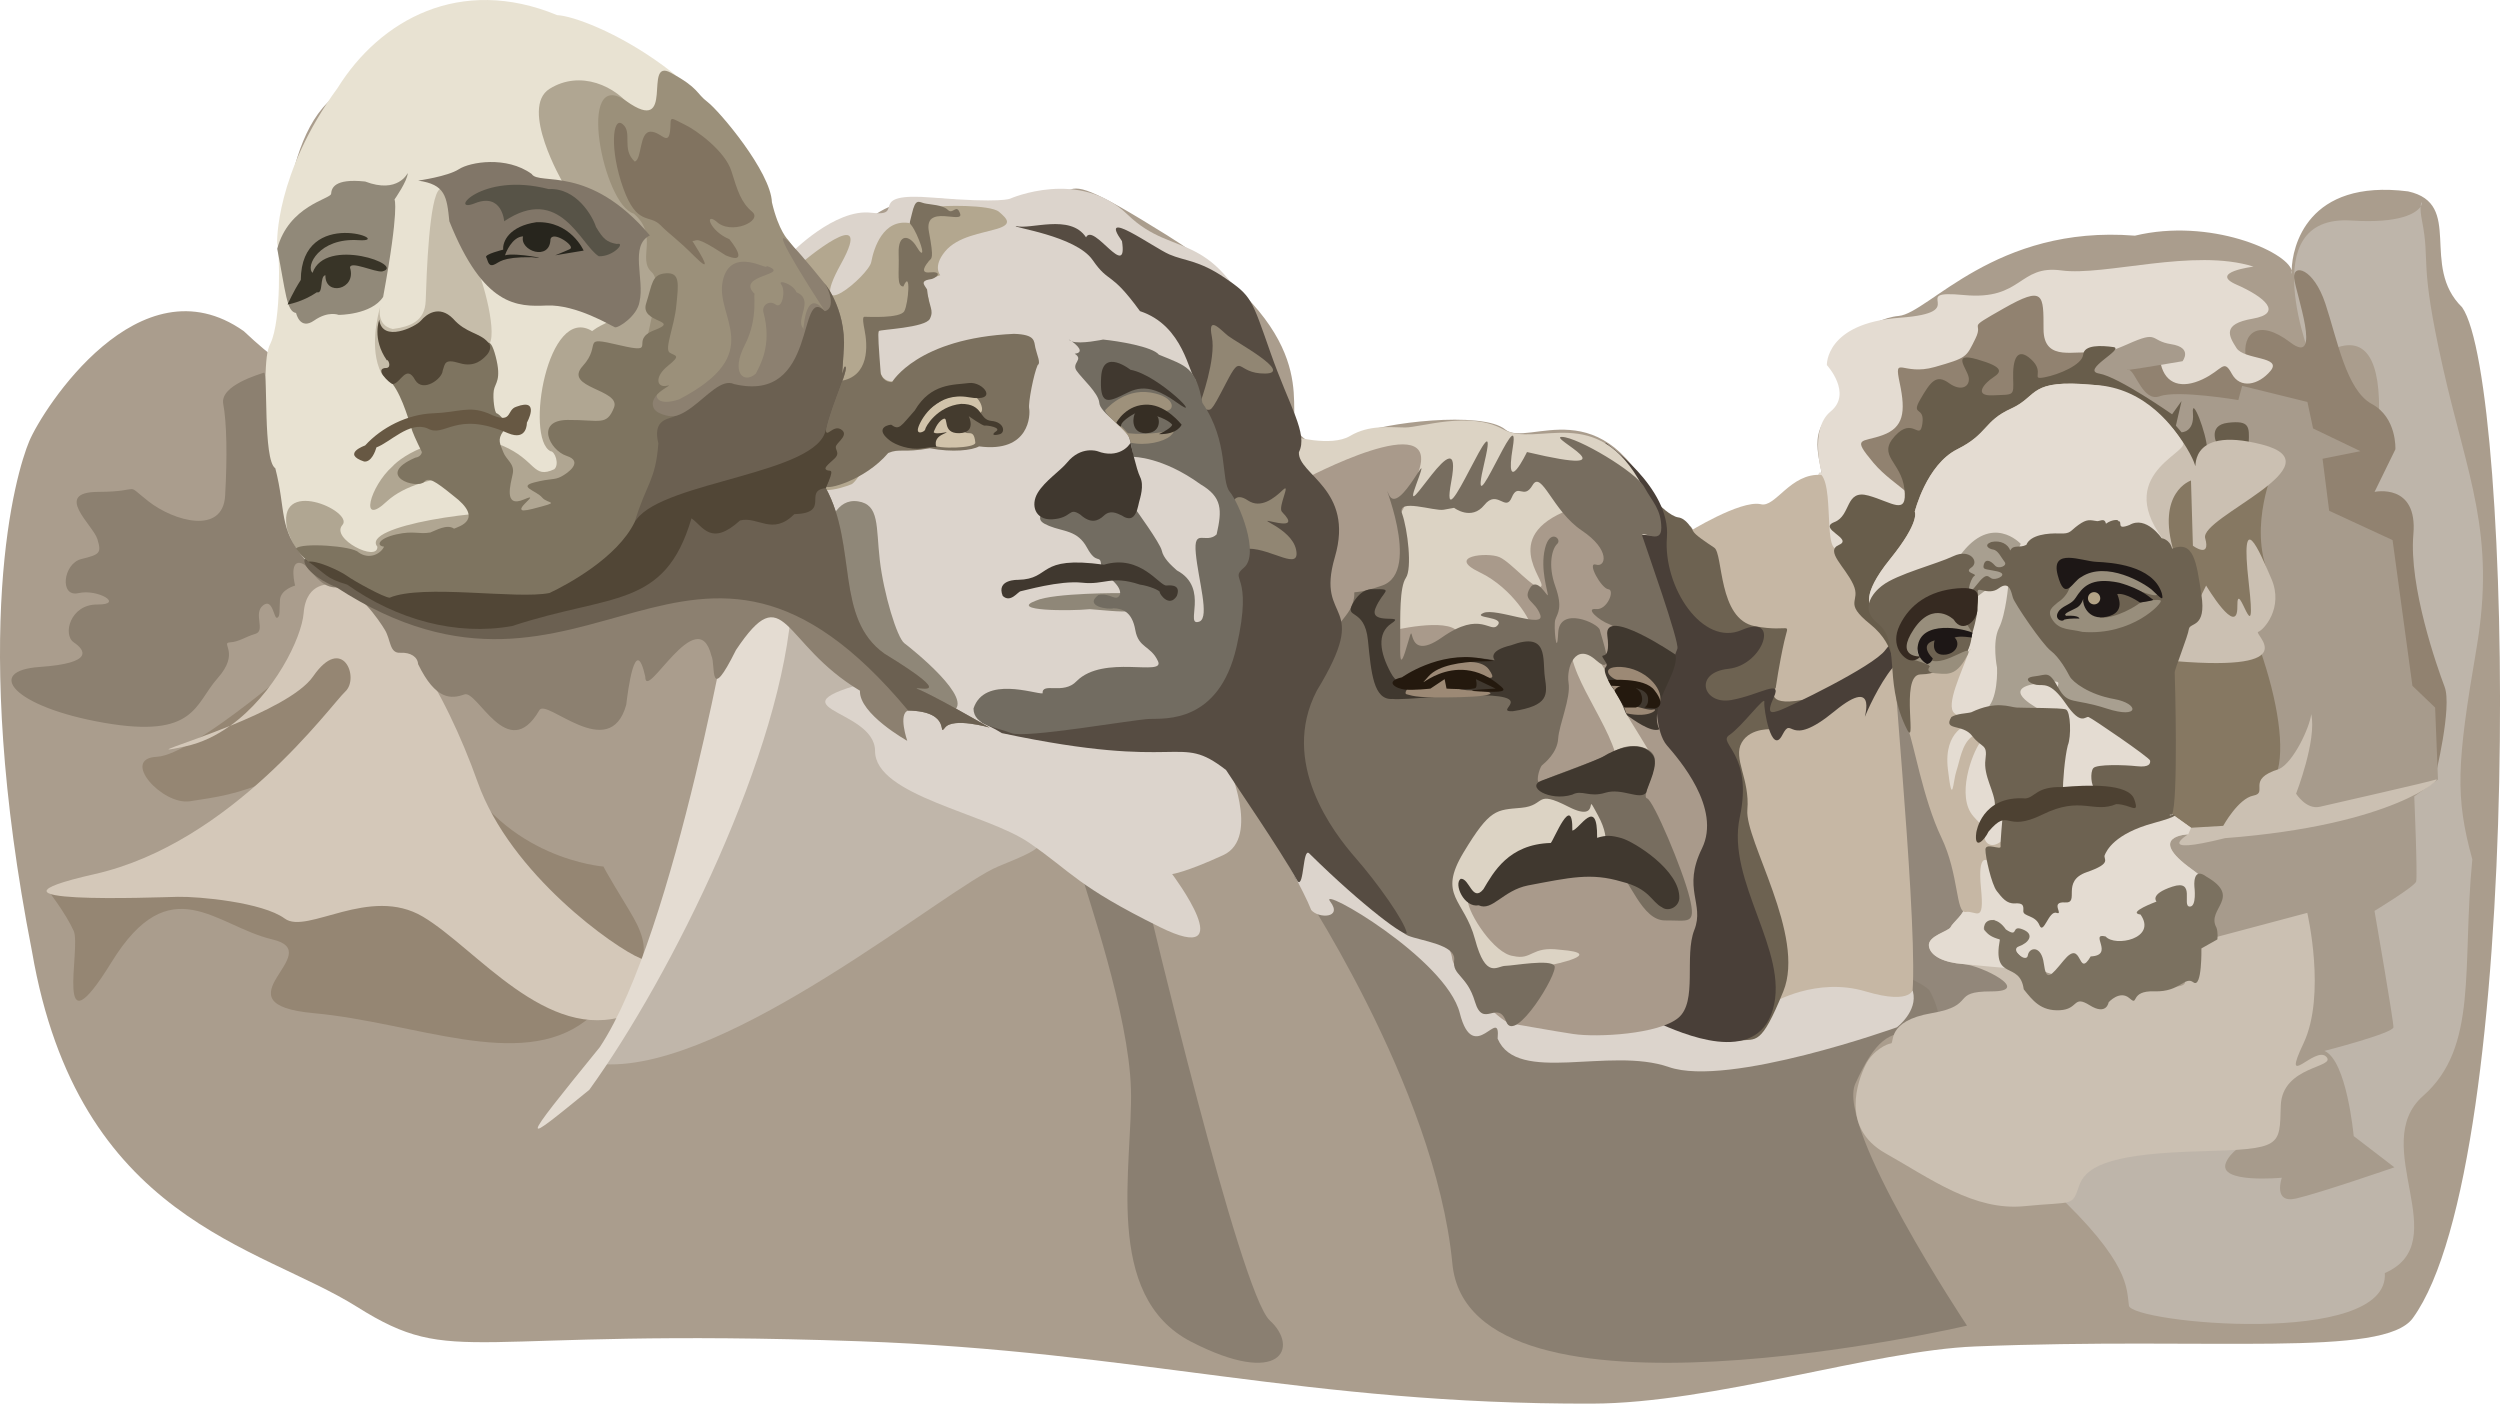 <?xml version="1.0" encoding="utf-8"?>
<!-- Generator: Adobe Illustrator 23.0.1, SVG Export Plug-In . SVG Version: 6.00 Build 0)  -->
<svg version="1.1" id="栝鍣_1" xmlns="http://www.w3.org/2000/svg" xmlns:xlink="http://www.w3.org/1999/xlink" x="0px" y="0px"
	 viewBox="0 0 578.04 324.54" style="enable-background:new 0 0 578.04 324.54;" xml:space="preserve">
<style type="text/css">
	.st0{fill-rule:evenodd;clip-rule:evenodd;fill:#AA9D8D;}
	.st1{fill-rule:evenodd;clip-rule:evenodd;fill:#92877A;}
	.st2{fill-rule:evenodd;clip-rule:evenodd;fill:#BEB5AA;}
	.st3{fill-rule:evenodd;clip-rule:evenodd;fill:#918270;}
	.st4{fill-rule:evenodd;clip-rule:evenodd;fill:#8A7F71;}
	.st5{fill-rule:evenodd;clip-rule:evenodd;fill:#E4DCD2;}
	.st6{fill-rule:evenodd;clip-rule:evenodd;fill:#C6B7A4;}
	.st7{fill-rule:evenodd;clip-rule:evenodd;fill:#958673;}
	.st8{fill-rule:evenodd;clip-rule:evenodd;fill:#D4C8B9;}
	.st9{fill-rule:evenodd;clip-rule:evenodd;fill:#C0B6AA;}
	.st10{fill-rule:evenodd;clip-rule:evenodd;fill:#DCD4CC;}
	.st11{fill-rule:evenodd;clip-rule:evenodd;fill:#6D6251;}
	.st12{fill-rule:evenodd;clip-rule:evenodd;fill:#493F38;}
	.st13{fill-rule:evenodd;clip-rule:evenodd;fill:#DCD3C4;}
	.st14{fill-rule:evenodd;clip-rule:evenodd;fill:#A99A8B;}
	.st15{fill-rule:evenodd;clip-rule:evenodd;fill:#776D5F;}
	.st16{fill-rule:evenodd;clip-rule:evenodd;fill:#40382F;}
	.st17{fill-rule:evenodd;clip-rule:evenodd;fill:#9C8975;}
	.st18{fill-rule:evenodd;clip-rule:evenodd;fill:#24190E;}
	.st19{fill-rule:evenodd;clip-rule:evenodd;fill:#A79B8C;}
	.st20{fill-rule:evenodd;clip-rule:evenodd;fill:#685D4B;}
	.st21{fill-rule:evenodd;clip-rule:evenodd;fill:#867862;}
	.st22{fill-rule:evenodd;clip-rule:evenodd;fill:#CBC0B2;}
	.st23{fill-rule:evenodd;clip-rule:evenodd;fill:#7B7160;}
	.st24{fill-rule:evenodd;clip-rule:evenodd;fill:#A89F90;}
	.st25{fill-rule:evenodd;clip-rule:evenodd;fill:#988E7C;}
	.st26{fill-rule:evenodd;clip-rule:evenodd;fill:#4D4132;}
	.st27{fill-rule:evenodd;clip-rule:evenodd;fill:#1D1716;}
	.st28{fill-rule:evenodd;clip-rule:evenodd;fill:#B3A386;}
	.st29{fill-rule:evenodd;clip-rule:evenodd;fill:#362A21;}
	.st30{fill-rule:evenodd;clip-rule:evenodd;fill:#8F8778;}
	.st31{fill-rule:evenodd;clip-rule:evenodd;fill:#B3A78F;}
	.st32{fill-rule:evenodd;clip-rule:evenodd;fill:#564C42;}
	.st33{fill-rule:evenodd;clip-rule:evenodd;fill:#918673;}
	.st34{fill-rule:evenodd;clip-rule:evenodd;fill:#726C61;}
	.st35{fill-rule:evenodd;clip-rule:evenodd;fill:#9E917B;}
	.st36{fill-rule:evenodd;clip-rule:evenodd;fill:#362E24;}
	.st37{fill-rule:evenodd;clip-rule:evenodd;fill:#7B705E;}
	.st38{fill-rule:evenodd;clip-rule:evenodd;fill:#D1C3AA;}
	.st39{fill-rule:evenodd;clip-rule:evenodd;fill:#443B2E;}
	.st40{fill-rule:evenodd;clip-rule:evenodd;fill:#E8E2D2;}
	.st41{fill-rule:evenodd;clip-rule:evenodd;fill:#B0A692;}
	.st42{fill-rule:evenodd;clip-rule:evenodd;fill:#9B907A;}
	.st43{fill-rule:evenodd;clip-rule:evenodd;fill:#817360;}
	.st44{fill-rule:evenodd;clip-rule:evenodd;fill:#8C8070;}
	.st45{fill-rule:evenodd;clip-rule:evenodd;fill:#6B6051;}
	.st46{fill-rule:evenodd;clip-rule:evenodd;fill:#514636;}
	.st47{fill-rule:evenodd;clip-rule:evenodd;fill:#C6BDAA;}
	.st48{fill-rule:evenodd;clip-rule:evenodd;fill:#7E7460;}
	.st49{fill-rule:evenodd;clip-rule:evenodd;fill:#675843;}
	.st50{fill-rule:evenodd;clip-rule:evenodd;fill:#817668;}
	.st51{fill-rule:evenodd;clip-rule:evenodd;fill:#575347;}
	.st52{fill-rule:evenodd;clip-rule:evenodd;fill:#27251D;}
	.st53{fill-rule:evenodd;clip-rule:evenodd;fill:#918979;}
	.st54{fill-rule:evenodd;clip-rule:evenodd;fill:#383427;}
</style>
<g>
	<g id="婰蜰譇_19">
		<g>
			<path class="st0" d="M569.28,71.05c-9.84-9.6,0.47-23.92-12.49-26.8c-23.37-2.95-26.82,12.87-26.92,18.26
				c0.08,0.29,0.09,0.57,0.01,0.83c-0.01-0.24-0.02-0.52-0.01-0.83c-1.19-4.36-18.89-12.19-36.24-8.02
				c-32.3-2.56-47.64,17.93-54.61,18.56c-6.96,0.63-14.94,7.92-14.87,9.84c0.06,1.92,4.21,9.03-1.31,13.56
				c-5.52,4.53-0.35,13.63-1.97,14c-1.62,0.37-24.82,21.27-29.09,12.69c-4.27-8.58,4.27,24.61-8.31-4.81
				c-12.58-29.43-30.15-14.65-35.44-19.03c-5.29-4.38-28.63-1.5-33.91,1.09c-5.28,2.59-12.35,3.82-14.44-1.53
				c-2.09-5.35,6.36-21.9-29.75-44.41c-36.11-22.51-10.62-2.07-46.59-7.88c-35.97-5.81-28.63,30.18-31.11,28.82
				c-2.48-1.36-99.27-63.44-113.92-53.76C63.65,31.3,65.34,65.97,65.34,65.97s18.37,36.33-8.98,10.59
				C32.22,59.56,9.88,94.58,6.76,102.02C3.64,109.46-7.1,145.92,7.4,220c10.69,62.2,52.38,67.85,75.19,82.19
				c22.82,14.34,24.3,4.69,116.09,7.93c64.65,2.28,103.27,14.61,169.46,14.42c27.99-0.08,64.93-12.27,88.57-13.22
				c54.98-2.21,94.47,2.67,101.17-6.55C583.95,268.93,581.28,88.09,569.28,71.05z"/>
		</g>
	</g>
	<g id="婰蜰譇_75">
		<g>
			<path class="st1" d="M472.05,211.73c-0.69-2.5-32.59-83.79-32.59-83.79s-8.5,107.04-5.47,106.98c3.03-0.06,28.66,1.75,28.66,1.75
				S472.73,214.23,472.05,211.73z"/>
		</g>
	</g>
	<g id="婰蜰譇_73">
		<g>
			<path class="st2" d="M559.68,47.77C560.4,46.72,559.77,46.2,559.68,47.77L559.68,47.77z M564.85,85.03
				C559.2,59.89,562,61.16,560,50.99c-0.3-1.52-0.36-2.55-0.32-3.21c-1,1.46-4.61,3.94-15.98,3.21c-22.98-1.48-9.13,32.6-9.13,32.6
				c41.97-30.71-11.88,135.37-35.83,157.46c-23.95,22.09-42.09,17.32-24.12,34.13c17.97,16.81,17.05,22.7,17.62,26.7
				c0.57,4,60.29,9.8,59.17-7.53c16.5-7.19-3.98-29.66,8.85-40.96c12.82-11.3,8.94-29.55,11.38-54.69
				c-3.97-14.46-3.62-21.97,0.95-48.68C577.15,123.3,570.5,110.18,564.85,85.03z"/>
		</g>
	</g>
	<g id="婰蜰譇_72">
		<g>
			<path class="st3" d="M565.23,158.79c-1.79-4.7-8.27-23.22-7.22-35.22c1.06-12-8.97-9.84-8.97-9.84l4.81-9.84
				c0,0,0.41-7.32-5.47-10.5c-5.88-3.18-7.97-14.92-10.72-23.19c-2.75-8.26-7.55-9.29-7.22-5.91c0.33,3.39,6.65,20.62-0.88,14.88
				c-7.53-5.74-11.19-1.97-10.28,3.5c0.91,5.47-15.09-6.78-15.09-6.78l-31.72-8.31c0,0-6.4-1.13-15.09,3.28
				c-8.7,4.41-25.01,7.95-25.59,16.41c-0.58,8.46-9.81,19.1,0.44,25.16c10.25,6.05,14.86,4.04,24.28,0.22
				c9.42-3.82,58.57-16.88,65.84-8.97c7.28,7.91,40.69,75.91,40.69,75.91S567.03,163.49,565.23,158.79z"/>
		</g>
	</g>
	<g id="婰蜰譇_70">
		<g>
			<path class="st4" d="M293.6,305.31c-6.88-6.29-28.4-97.54-28.4-97.54s-15.73-8.49-14.85-4.77s10.62,31.27,11.14,48.77
				s-6.71,47.87,13.98,58.49C296.16,320.88,300.49,311.61,293.6,305.31z"/>
		</g>
	</g>
	<g id="婰蜰譇_71">
		<g>
			<path class="st4" d="M428.99,250.54c4.65-10.17,7.72-11.95,13.56-11.89c5.85,0.06,7.2-2.59,3.72-9.43s-137.84-49.97-146.99-26.45
				c0,0,32.59,48.2,36.53,89.39c3.94,41.19,118.99,14.35,118.99,14.35S424.34,260.71,428.99,250.54z"/>
		</g>
	</g>
	<g id="婰蜰譇_69">
		<g>
			<path class="st5" d="M517.11,80.47c-1.76-2.77-3.44-5.55,3.72-6.78c7.16-1.23,2.83-5.01-3.72-7.88
				c-6.55-2.87,3.94-4.16,3.94-4.16c-13.73-4.37-34.42,2.24-44.41,0.88c-9.99-1.36-8.94,6.98-22.53,5.69
				c-13.59-1.29,2.35,3.99-14.87,5.25c-17.23,1.26-16.84,10.94-16.84,10.94s5.99,6.52,0.88,10.72c-5.11,4.19-1.97,14.66-1.97,14.66
				s-1.03-3.25-1.75,5.47c-0.72,8.72,4.88,13.53,8.75,15.53c3.87,2,3-11.78,10.5-13.56c7.5-1.79-0.64-4.24-5.69-10.28
				c-5.05-6.04-2.65-4.57,2.19-6.34c4.84-1.78,5.36-5.3,3.94-12.03c-1.42-6.74,0.59-1.58,8.09-3.72c7.51-2.14,7.26-2.23,9.41-6.56
				c2.14-4.33-2.77-1.7,6.56-7c9.33-5.3,9.18-3.23,9.19,4.81c0,8.04,8.11,4.44,11.16,5.69s14.87-2.84,14.87-2.84
				s-0.03,0.55,1.09,5.25c1.12,4.7,4.91,5.7,9.62,3.5c4.72-2.2,4.85-4.87,6.78-1.31c1.93,3.56,6.18,2.68,8.97-0.66
				C527.77,82.38,518.87,83.24,517.11,80.47z"/>
		</g>
	</g>
	<g id="婰蜰譇_68">
		<g>
			<path class="st6" d="M437.92,152.23c0-6.96-4-3.28-4.81-10.06c-0.81-6.78-5.56-12.32-6.56-16.63c-5.55,6.38-2.2-11.99-5.4-15.73
				c-7.2-0.53-10.69,7.74-14.07,6.76c-4.72-0.99-16.84,6.56-16.84,6.56l13.56,111.13c0,0,34.97,5.38,37.84-1.53
				C444.51,225.82,437.92,159.19,437.92,152.23z"/>
		</g>
	</g>
	<g id="婰蜰譇_64">
		<g>
			<path class="st7" d="M145.45,210.42c-5.89-9.68-5.91-10.06-5.91-10.06s-22.9-1.67-33.91-23.63
				c-11.01-21.95-29.57-33.92-33.69-26.03c0,0-27.11,23.9-35.66,24.28c-8.54,0.38,1.22,11.27,7.66,10.28
				c6.44-0.99,10.7-1.53,19.03-5.03s-10.79,14.93-20.78,17.72c-9.99,2.79-31.28,7.66-31.28,7.66s4.33,5.6,6.13,9.63
				c1.79,4.03-4.87,29.27,8.75,7.22c13.62-22.06,24.06-8.34,37.19-5.25c13.13,3.09-13.77,14.92,9.63,17.06
				c23.4,2.15,47.63,13.36,62.78,1.75C150.54,224.41,151.34,220.1,145.45,210.42z"/>
		</g>
	</g>
	<g id="婰蜰譇_63">
		<g>
			<path class="st8" d="M42.86,172.57c3.76-0.81,7.22-2.51,10.32-4.74C42.57,172.15,33.54,174.58,42.86,172.57z M148.08,221.58
				c-5.77-2.32-30.04-19.38-37.62-40.69c-7.59-21.31-19.97-42.29-33.69-45.72c0,0-5.96-1-6.56,6.56c-0.46,5.8-6.81,18.8-17.02,26.11
				c7.75-3.15,16.34-7.3,19.21-11.45c6.81-9.84,10.81,0.38,7.44,3.5c-3.37,3.13-26.14,35.01-57.97,42.22
				c-31.83,7.21,14.43,5.35,19.25,5.25c4.82-0.1,19.58,1.25,24.72,5.03c5.14,3.79,19.63-7.75,31.94-0.44
				c12.3,7.31,28.69,29.27,47.25,22.75C163.57,228.18,153.85,223.89,148.08,221.58z"/>
		</g>
	</g>
	<g id="婰蜰譇_62">
		<g>
			<path class="st9" d="M230.11,188.76c-15.15-5.74-35.87-38.07-35.87-38.07l-17.06-14.66c0,0-8.31,27.79-13.56,49.66
				c-5.25,21.87-11.29,29.24-23.84,60.38c28.82,1.44,79.22-40.87,91-45.72C242.55,195.5,245.26,194.5,230.11,188.76z"/>
		</g>
	</g>
	<g id="婰蜰譇_61">
		<g>
			<path class="st5" d="M169.73,136.48c0,0-13.56,79.31-31.06,105.66c-19.45,23.92-17.98,22.5-2.41,9.84
				c18.98-26.29,44.97-78.71,46.81-112.88C184.92,104.92,176.55,132.09,169.73,136.48z"/>
		</g>
	</g>
	<g id="婰蜰譇_65">
		<g>
			<path class="st10" d="M442.3,229.23c-0.17-1.19,0.46,3.4-10.94,0c-11.4-3.4-21.44,2.63-21.44,2.63s-119.1-69.88-125.34-75.04
				c-6.24-5.16-51.72-7.19-80.5,0c-28.78,7.19-1.75,6.53-1.75,16.84c0,10.31,25.72,14.38,35.66,21.22
				c9.93,6.84,10.99,9.97,30.19,19.47s2.84-12.25,2.84-12.25s3-0.34,11.81-4.38c8.82-4.04,0.88-21.44,0.88-21.44
				s15.82,24.93,19.47,34.13c1.61,1.97,7.39,1.98,4.38-1.97c-3.01-3.95,26.77,13.2,29.97,25.81c3.2,12.61,9.48-2.13,8.75,5.91
				c4.54,10.67,25.84,1.77,39.59,6.56c13.76,4.79,52.72-9.19,52.72-9.19S443.49,233.83,442.3,229.23z"/>
		</g>
	</g>
	<g id="婰蜰譇_59">
		<g>
			<path class="st11" d="M410.14,168.63c0,0,15.75-8.4,6.56-6.78c-9.19,1.61-6.12-2.84-6.12-2.84s0.83-5.71,1.97-10.72
				c1.14-5.01,1.79-1.92-6.78-3.5c-8.57-1.58-7.3-16.76-9.41-18.16c-2.1-1.4-4.37-2.92-4.81-3.72c-0.44-0.8-1.72-3.05-3.5-3.28
				c-1.78-0.23-4.59-3.06-4.59-3.06l1.53,27.56c0,0,13.48,97.02,17.28,96.48c3.8-0.54,4.83,1.46,10.06-11.38
				c5.24-12.84-8.93-34.93-8.31-42c0.62-7.07-3.4-11.89-1.31-15.53C404.78,168.05,410.14,168.63,410.14,168.63z"/>
		</g>
	</g>
	<g id="婰蜰譇_45">
		<g>
			<path class="st12" d="M435.95,150.26c-2.67,3.83-22.94,13.51-24.5,14c-1.56,0.49-3.3,1.29-1.31-3.06
				c1.99-4.35-3.28-0.51-9.84,0.66c-6.56,1.17-8.83-6.35-0.66-7.22c8.18-0.87,12.08-12.91,3.06-8.97
				c-9.02,3.94-18.21-9.93-17.28-21.44c0.93-11.51-14.22-21.88-14.22-21.88s0.98,18.47,8.53,35.22c-4.11,26.63,8.49,53.42,9.41,60.6
				c0.92,7.18-11.29,35.93-5.91,38.28c5.38,2.36,22.81,10.28,26.69-3.06c3.87-13.34-10.84-29.6-7.66-44.41s-5.29-17.11-2.41-19.03
				c2.89-1.92,8.29-9.26,8.09-7.66c-0.2,1.6,1.66,12.49,4.16,7.66c2.5-4.84,1.07,3.54,12.03-5.47c10.96-9.01,6.21,3.34,7.22,0.88
				c1-2.46,4.34-9.37,7.44-12.25C441.89,150.22,438.62,146.43,435.95,150.26z"/>
		</g>
	</g>
	<g id="婰蜰譇_41">
		<g>
			<path class="st13" d="M384.98,182.2c-0.88-2.71-2.53-15.52-3.28-21.66c-0.75-6.14-2.48-25.04-4.37-33.69
				c-1.89-8.65,12.79,5.24,2.41-14.44c-10.39-19.68-24.36-8.77-32.16-13.13c-7.8-4.36-19.11-0.41-22.75-0.44
				c-3.64-0.03-8.29-0.65-12.69,1.97c-4.4,2.62-13.56,0-13.56,0c-5.28-2.21,29.38,91.93,35.87,113.32
				c6.5,21.4,26.2,22.05,31.72,20.35C371.69,232.78,385.86,184.91,384.98,182.2z"/>
		</g>
	</g>
	<g id="婰蜰譇_40">
		<g>
			<path class="st14" d="M385.42,172.35c-2.7-3.13-2.41-10.72-2.41-10.72s-7.28,2.41-7,3.28c0.28,0.87,6.17,9.83,6.13,10.5
				c-0.04,0.67-6.85,5.64-2.84,14.22c4,8.58,4.06,15.76-1.31,12.25c-5.37-3.51-22.81-2.8-31.94,5.42c-0.75,0.68-6.32,0.29-6.66,1.01
				c0.15,2.96,6.08,12.23,10.51,12.74c4.43,1.02,4.1-2.35,10.8-1.45c11.1,0.86-1.97,3.5-1.97,3.5s-10.71,4.28-15.31,3.5
				c-4.6-0.78-1.85-4.21-7.22-12.03c-5.37-7.83-1.09-17.39,0-26.03c1.09-8.64,28.73-0.91,36.75-6.34c5.03-7.03-7.2-20.57-9.42-29.94
				c-2.21-9.37,3.11-5.8,5.92-0.25c2.81,5.56,4.08,5.44,3.94,3.28c-0.14-2.16,10.41-4,11.37-5.69s-3.02-16.49-6.78-22.75
				s5.52-15.73-13.34-9.63c-18.86,6.11-6.94,17.2-8.31,18.38c-1.37,1.17-6.84-5.57-9.63-6.78c-2.78-1.21-12.47-0.25-4.59,3.5
				c7.87,3.75,12.36,12.08,11.59,12.25c-0.77,0.17,0.04,2.03-8.31,3.28c-8.35,1.25-5.87,1.68-8.31-1.75
				c-2.44-3.43-15.53-0.22-15.53-0.22s2.43-15.85,3.06-17.06c0.46-0.88-0.57-6.66-1.16-9.71c-0.67,0.44-0.38-1.89-0.38-1.89
				s0.16,0.76,0.38,1.89c0.56-0.36,1.79-2.64,4.44-9.76c5.82-15.7-26.47,1.53-26.47,1.53s19.18,78.53,21.87,85.1
				c2.69,6.57,11.97,21.58,12.47,25.6c0.5,4.01,11.08,14.75,13.56,15.09c2.48,0.34,8.81,1.56,14.44,2.41
				c5.63,0.84,19.74,0.04,24.28-3.72c4.54-3.76,1.32-14.28,3.72-20.35c2.4-6.07-2.84-9.47,1.75-18.81
				C398.1,186.86,388.12,175.48,385.42,172.35z"/>
		</g>
	</g>
	<g id="婰蜰譇_33">
		<g>
			<path class="st15" d="M390.67,207.57c-1.56-6.43-8.41-22.6-9.84-22.97c-1.43-0.37,2.41-6.84,1.75-9.41
				c-0.66-2.57-5.48-3.77-9.19-1.53c-3.71,2.24-14.96,5.7-16.84,7c-1.88,1.3-0.64-3.18,0-3.72s3.52-2.88,3.72-6.13
				c0.2-3.24,2.97-9.45,2.41-12.91c-0.56-3.46,1.52-9.56,6.34-5.25c4.83,4.31,1.21-5.44,0.88-7c-0.34-1.56-9.32-5.59-9.62,0.66
				c-0.3,6.24-1.14-1.64-0.66-3.06c0.48-1.42,1.79-2.66,0-7.66c-1.79-5-0.74-8.76,0.44-9.84c1.18-1.08-1.69-3.67-2.84,1.09
				c-1.15,4.76,0.7,9.99,0.66,10.72s-2.47-4.43-4.16-1.53c-1.69,2.89,1.2,2.79,2.41,6.13c1.2,3.33-10.29-1.68-13.12-0.44
				c-2.83,1.25,4.98,0.78,3.28,2.84c-1.7,2.06-3.8-3.57-12.91,2.84c-9.11,6.41-5.88-5.68-7.88,1.31c-1.99,6.99-1.76,3.07-1.75-1.53
				c0.01-4.6-0.16-11.42,1.31-13.56c1.48-2.14,0.43-11.2-0.88-14.88c-1.31-3.67,7.44-0.47,9.62-0.88c2.19-0.4,2.41-0.44,2.41-0.44
				s4,3.07,7-0.66c3-3.72,4.89,1.74,6.34-1.75c1.46-3.49,2.74,0.7,4.81-2.84c2.07-3.55,4.65,6,11.38,10.5
				c6.72,4.5,5.52,8.6,3.28,7.88c-2.24-0.72,1.24,5.54,2.84,5.69c1.61,0.15-0.23,4.87-2.84,4.59c-2.62-0.28,0.67,2.61,3.06,3.5
				c2.4,0.89-0.39,1.31,0.44,3.5s8.58,14.82,10.06,14.88c1.49,0.06,4.6-11.43,5.25-12.69c0.65-1.26-7.5-24.18-8.09-26.03
				c-0.59-1.86,4.42,2.34,4.38-1.97c-0.04-4.31-2.03-5.93-3.94-9.41c-1.91-3.48-15.33-11.51-19.03-11.59
				c-3.7-0.09,17.52,9.56-8.09,3.5c0,0-5.28,10.99-3.28-1.09c1.99-12.09-10.83,21.48-6.56,3.5c4.27-17.98-10.75,20.93-7.66,4.38
				c3.09-16.55-12.34,12.06-8.09,0.66c4.24-11.4-3.93,7.76-6.34,2.41c-2.41-5.36,7.93,17.7-1.53,21c-9.46,3.3-5.17-0.67-7,4.59
				c-1.83,5.27-20.92,18.64-11.37,40.47c9.55,21.84,21.35,34.65,24.28,35.88c2.93,1.23,11.19,2.07,10.72,5.69
				c-0.47,3.62,2.9,3.27,4.81,9.63c1.91,6.36,5.21-0.7,7.22,4.59c2.01,5.3,12.1-11.3,11.16-12.91s-9.44-0.03-11.37,0
				c-1.93,0.03-4.49,3.24-7-6.13c-2.51-9.36-8.76-9.97-2.63-20.13c6.13-10.15,7.51-9.75,13.34-10.28c5.83-0.54,2.92-4.32,10.94-0.22
				c8.02,4.1,3.15-4.71,6.78,1.97c3.63,6.67,0.02,7.87,3.72,11.38c3.7,3.5,6.42,12.97,11.81,12.91
				C390.37,212.76,392.23,214,390.67,207.57z"/>
		</g>
	</g>
	<g id="婰蜰譇_42">
		<g>
			<path class="st16" d="M382.14,174.54c-3.01-3.93-9.44-0.9-11.16,0.22c-1.72,1.11-14.44,5.69-14.44,5.69
				c-3.96,1.41,1.71,4.95,7,3.28c2.3-1.22,3.83,0.74,7.66-0.44c3.82-1.18,7.9,1.78,9.41,0C381.09,181.33,383.7,176.76,382.14,174.54
				z"/>
		</g>
	</g>
	<g id="婰蜰譇_34">
		<g>
			<path class="st16" d="M357.2,156.6c-0.6-4.22,0.95-10.68-7.83-7.4c-5.3,1.27-4.02,3.11-3.76,3.46
				c-10.23-1.96-17.03,2.69-18.38,3.06c-1.34,0.37-3.22,4.37-5.69-0.22c-2.47-4.59-3.28-9.08,0.22-11.38c3.49-2.3-5.38,0.6-3.72-3.5
				c1.66-4.1,4.64-4.5-0.66-4.38c0,0-2.55-0.4-4.59,3.28c-2.05,3.68,2.74,0.89,3.5,8.53c0.76,7.65,1.31,13.87,5.69,13.56
				c2.43,0.31,16.69-1.14,17.94-0.88c16.72-0.18,4.97,3.88,9.84,3.72C358.19,163.16,357.78,160.65,357.2,156.6z"/>
		</g>
	</g>
	<g id="婰蜰譇_43">
		<g>
			<path class="st17" d="M344.3,154.85c-2.93-4.18-14.22,0.22-14.22,0.22c-0.71,0.09-6.42,5.03-4.81,5.47
				c1.6,0.44,2.75,0.89,12.25,0.66c9.5-0.23,8.29-1.45,3.28-1.53c-5.01-0.08-5.03-1.31-5.03-1.31s0.7-2.17,2.84-2.84
				C340.75,154.83,347.23,159.03,344.3,154.85z"/>
		</g>
	</g>
	<g id="婰蜰譇_35">
		<g>
			<path class="st16" d="M387.39,151.35c0,0-16.69-11.35-15.75-4.38s-2.38,3.14-0.66,5.69c1.72,2.55-1.73,0.11,1.53,5.91
				c2.97,3.83,3.01,6.38,3.94,7c0.92,0.62,5.33,3.95,7.22,3.06C381.02,163.21,388.4,155.52,387.39,151.35z"/>
		</g>
	</g>
	<g id="婰蜰譇_44">
		<g>
			<path class="st17" d="M374.7,154.2c-5.26-0.12-2.24,3.08,0.22,3.28c2.46,0.2-2.63,0.66-2.63,0.66s2.85,3.65,3.72,6.78
				c5.68,1.26,7.49-1.16,6.34-0.88c-1.14,0.29-3.28-0.58-4.16-0.66c-0.88-0.07-5.8-2.48-0.66-4.38c5.15-1.89,5.76,5.92,6.34,3.06
				C384.47,159.21,380.46,154.51,374.7,154.2z"/>
		</g>
	</g>
	<g id="婰蜰譇_38">
		<g>
			<path class="st18" d="M382.58,159.66c-2.22-3.18-10.72-2.41-10.72-2.41s-0.01,0.11,0.66,1.31c6.33,0.13,8.33,1.05,8.53,2.84
				c0.2,1.79-0.88,2.19-0.88,2.19l2.41,0.22C382.58,163.82,385.57,163.46,382.58,159.66z"/>
		</g>
	</g>
	<g id="婰蜰譇_39">
		<g>
			<path class="st18" d="M379.3,160.1c-2.33-3.04-6.28-1.24-5.91-0.22c0.6,1.02,2.19,3.72,2.19,3.72h2.62
				C378.2,163.6,380.61,163,379.3,160.1z"/>
		</g>
	</g>
	<g id="婰蜰譇_36">
		<g>
			<path class="st16" d="M374.92,193.79c-2.38-0.67-3.59-0.71-5.64-0.07c0.12-9.84-4.11-1.88-5.73-1.68
				c0.12-9.07-4.33,2.32-4.99,2.87c-9.81,0.28-13.28,6.86-15.57,10.69c-2.56,3.15-3.22-2.58-5.25-2.41
				c-1.69,1.18,0.79,6.77,4.16,6.13c3.11,1.47,5.59-3.43,11.38-4.59c9.77-1.85,14.58-2.99,21.66-0.88c6.54,1.62,6.86,4.68,9.34,5.93
				c1.33,1.06,3.77,0.1,4-2C388.6,201.28,377.82,194.61,374.92,193.79z"/>
		</g>
	</g>
	<g id="婰蜰譇_37">
		<g>
			<path class="st18" d="M347.14,158.79c-11.3-9.98-21.52,2.9-16.84-2.41c4.68-5.31,21.76-2.46,12.03-4.16
				c-9.73-1.7-18.16,4.38-18.16,4.38c-4.23,0.98-1.4,2.63,0.66,2.84c2.06,0.21,5.91-0.22,5.91-0.22l3.28-2.19l0.44,2.19
				c0,0,6.4,0.4,6.78-0.22c0.38-0.62,0-1.97,0-1.97l4.59,2.19c0,0-9.2,0.4-3.72,0.66C347.59,160.14,348.32,159.82,347.14,158.79z"/>
		</g>
	</g>
	<g id="婰蜰譇_67">
		<g>
			<path class="st19" d="M563.7,180.23l-0.66-16.63l-5.25-5.03l-4.59-33.69l-14.66-6.78l-1.53-12.03l8.75-1.75l-10.94-5.25
				l-1.31-6.13l-15.09-3.72l-0.88,3.28c0,0-14.05-2.37-18.16-0.88c-3.84,1.4-5.53-5.58-7.11-6.11c-0.44,0.06-0.6,0.06-0.33-0.02
				c0.11-0.03,0.22-0.02,0.33,0.02c2.29-0.28,12.36-1.99,12.36-1.99s2.49-3.14-2.63-3.94c-5.12-0.8-2.65-3.32-10.06,0
				c-7.41,3.32-11.2,2.82-11.81,6.56c-0.61,3.74,17.94,19.11,20.12,22.97c2.18,3.86,6.21,65.83,0.44,73.07
				c-5.78,7.24-7.33,14.95-5.03,19.69c2.3,4.74,13.11,35.03,13.34,38.5c0.24,3.48,17.06,21.22,17.06,21.22s-9.33,2.29-11.38,7.22
				c-2.05,4.93,12.91,3.5,12.91,3.5s-2.12,6.04,3.28,4.81c5.4-1.23,22.75-7.22,22.75-7.22l-9.41-7.22c0,0-1.59-17.54-6.78-19.69
				c0,0,15.91-4.09,15.97-5.47c0.06-1.38-4.38-26.91-4.38-26.91s9.26-5.61,9.63-6.78c0.36-1.17-0.44-19.69-0.44-19.69L563.7,180.23z
				"/>
		</g>
	</g>
	<g id="婰蜰譇_60">
		<g>
			<path class="st20" d="M515.14,97.75c-4.99,0.59-2.41,5.25-2.41,5.25s-2.33,4.53-2.41,0.88c-0.08-3.65-3.65-12.71-3.28-8.31
				c0.37,4.4-2.63,4.38-2.63,4.38l-1.31-1.53l1.31-5.69l-2.19,3.06c0,0-12.41-8.67-16.84-9.41s6.05-5.74,3.28-6.13
				c-2.77-0.38-6.79-0.59-7,1.75s-5.62,4.63-8.97,5.25c-3.35,0.62,0.27-1.11-3.06-4.16s-4.28,0.13-4.16,4.38
				c0.13,4.25,0.2,3.69-4.59,3.94c-4.79,0.24-2.02-2.84,0-4.16c2.02-1.32,2.36-2.41-3.72-4.16c-6.08-1.75-2.35,2.07-1.97,4.16
				c0.38,2.08-1.68,3.43-4.59,1.31c-2.92-2.11-4.21-0.32-6.56,3.72c-2.35,4.04,1.05,1.47,0.44,5.69c-0.62,4.21-2.14-1.78-6.34,2.84
				c-4.21,4.63,1.45,5.91,2.19,12.25c0.74,6.34-2.84,3.05-8.31,1.53c-5.47-1.52-3.93,4.6-7.88,6.13s4.43,3.82,1.09,5.25
				c-3.34,1.43,1.39,5.06,3.28,9.19c1.89,4.13-2.54,3.97,3.94,9.19c6.47,5.22,5.25,11.38,5.25,11.38c0.81,0,32.51-44.79,32.59-46.38
				c0.08-1.59,39.3,3.05,40.03,3.06c0.73,0.02,9.48-6.34,9.62-10.06C520.1,98.62,520.13,97.16,515.14,97.75z"/>
		</g>
	</g>
	<g id="婰蜰譇_57">
		<g>
			<path class="st21" d="M522.58,150.26c-4.04-11.61,6.73-6.29,1.97-17.5c-4.76-11.21,1.31-24.72,1.31-24.72l-15.53,1.09l-9.41,0.66
				c0,0-2.65,18.28-1.09,18.38c2.87,0.18,0.88,21,0.88,21s-0.94,34.01-1.31,37.85c-0.37,3.84,8.53,5.47,8.53,5.47l11.38-0.88
				l3.94-1.53c0,0,0.88-5.11,3.06-10.94C528.48,173.31,526.62,161.87,522.58,150.26z"/>
		</g>
	</g>
	<g id="婰蜰譇_56">
		<g>
			<path class="st22" d="M514.48,193.79c39.38-3,50.32-14.11,48.78-13.56c-1.54,0.55-23.74,5.58-26.88,6.31
				c-3.14,0.73-5.49-3.03-5.49-3.03s4.82-12.37,3.5-18.38c-0.36,3.12-4.14,11.17-7.44,12.69c-7.74,2.36-2.38,5.46-5.91,6.13
				c-3.53,0.67-7,7-7,7l-7.44,0.44l-4.59-3.28c0,0-3.88-3.68-2.19-6.13c1.7-2.45-5.47-20.35-5.47-20.35s-21.52-11.22,8.75-8.75
				c30.27,2.47,17.79-6.38,19.03-6.78c1.24-0.4,5.94-5.53,3.06-12.25c-2.88-6.72-7.29-16.99-5.25,0.88
				c2.04,17.87-2.73-2.01-2.63,5.47c0.11,7.48-7.22-4.81-7.22-4.81l-1.53,3.06c0,0-1.71,3.23-5.91-10.72
				c-4.2-13.95,3.94-16.63,3.94-16.63l0.44,15.09c0,0,4.19,3.07,2.84-1.75c-1.35-4.82,31.24-17.01,13.12-21.66
				c-18.12-4.65-14.76,7.18-15.53,4.59c-0.77-2.58-8.2-16.96-23.41-18.38s-12.62,2.57-19.03,5.47c-6.41,2.9-5.32,5.84-12.47,9.41
				c-7.15,3.57-9.84,14.44-9.84,14.44s1.36,2.22-5.69,10.94c-7.05,8.72-4.38,10.94-4.38,10.94l4.59,3.06l12.47,42.22
				c0,0,3.79,23.08,4.34,24.26c0.55,1.18-2.62,3.65-3.03,4.62c-0.4,0.97-5.34,2.02-5.03,4.38c0.31,2.36,3.6,3.85,7.88,4.16
				c4.28,0.31,16.19,6.36,6.56,6.34c-9.62-0.01-3.25,3.23-13.78,5.03c-10.53,1.8-8.56,6.93-9.41,7c-0.85,0.07-4.21,1.54-5.91,5.03
				c-1.7,3.49-5.89,14.44,4.59,20.35c10.49,5.91,20.56,13.4,32.16,12.25c11.6-1.15,10.94,0.23,12.69-4.81
				c1.75-5.04,9.06-7.37,28-7.88c18.94-0.51,18.31-1.1,18.59-10.5c0.28-9.4,13.05-8.76,10.5-11.38c-2.55-2.62-10.55,8.13-5.25-3.06
				c5.3-11.2,0.88-30.19,0.88-30.19l-27.12,7.22c0,0,0.02,8.65-1.09,8.09c-1.11-0.56,2.49,2.17-4.59,1.75
				c-7.09-0.42-7.17,2.26-9.19,1.31c-2.02-0.94-7,1.09-7,1.09s-3.4-0.84-6.13,0.22c-2.73,1.06-5.55,3.31-7.22-2.84
				c-1.67-6.15-11.59-12.25-11.59-12.25s-2.84-1.13,1.53-3.06c1.97,4.51,7,11.16,13.78,12.69c19.53,4.55,22.09-5.91,22.09-5.91
				s12.65-3.47,12.91-4.81c0.26-1.34,7.79-5.78-3.06-13.56c-10.85-7.78-0.88-8.09-0.88-8.09S497.67,197.99,514.48,193.79z"/>
		</g>
	</g>
	<g id="婰蜰譇_56_膰歞">
		<g>
			<path class="st5" d="M506.83,201.01c-10.85-7.78-0.88-8.09-0.88-8.09l0.66-1.53l-4.59-3.28c0,0-3.88-3.68-2.19-6.13
				c1.7-2.45-5.47-20.35-5.47-20.35s9.88-28.71,8.31-33.91c-16.09-17.41,3.66-22.88,2.05-25.4s-8.2-12.81-20.65-13.32
				c-15.2-1.42-12.62,2.57-19.03,5.47c-6.41,2.9-5.32,5.84-12.47,9.41c-7.15,3.57-9.84,14.44-9.84,14.44s1.36,2.22-5.69,10.94
				c-7.05,8.72-4.38,10.94-4.38,10.94l4.59,3.06l12.47,42.22c0,0,3.79,23.08,4.34,24.26c0.55,1.18-2.62,3.65-3.03,4.62
				c-0.4,0.97-5.34,2.02-5.03,4.38c0.31,2.36,3.6,3.85,7.88,4.16c20.5,1.97,6.3,0.55,11.19-0.64c1.29-3.96-4.94-6.16-5.5-6.58
				c0,0-2.84-1.13,1.53-3.06c1.97,4.51,7,11.16,13.78,12.69c19.53,4.55,22.09-5.91,22.09-5.91s12.65-3.47,12.91-4.81
				C510.15,213.23,517.68,208.79,506.83,201.01z"/>
		</g>
	</g>
	<g id="婰蜰譇_66">
		<g>
			<path class="st23" d="M510.15,202.69c-3.24-2.43-2.77,2.31-2.77,2.31s0.61,4.81-1.15,4.61c-1.77-0.2,1.48-6.38-3.92-4.61
				c-5.4,1.77-3.69,3.46-3.69,3.46s-6.97,2.57-3.69,3c3.89,5.59-5.94,7.55-8.07,5.07c-3.93-0.99,2.19,4.36-3.46,4.61
				c-3.11,5.37-1.79-4.46-6.23,0.92c-3.1,3.76-4.04,4.98-4.61,0.69c-0.57-4.29-3.41-3.74-3.69-1.85c-0.28,1.9-4.25-1.33-2.08-2.08
				c2.18-0.75,3.82-2.76,0.92-3.92c-2.9-1.17-0.79,2.11-3.92,0c-3.61-5.3-8.41,0.55-1.38,2.31c-1.86,9.84,4.61,4.82,5.51,11.53
				c2.05,2.55,3.9,5.06,8.33,4.84c4.43-0.22,2.99-3.6,6.92-1.15c3.93,2.45,4.38-0.69,4.38-0.69s2.59-2.91,4.84-0.92
				c2.25,1.98-0.16-1.82,5.77-1.61c5.93,0.2,6.96-3.6,8.99-2.08c2.03,1.52,1.85-7.84,1.85-7.84l3.69-2.08c0,0,0.21-1.69-0.23-2.77
				C510.06,210.12,518.57,207.55,510.15,202.69z"/>
		</g>
	</g>
	<g id="婰蜰譇_49">
		<g>
			<path class="st6" d="M439.54,154.75c-0.06-1.14-0.09-1.87-0.09-1.87S437.44,154.32,439.54,154.75z M455.21,150.74
				C455.92,149.97,455.66,149.69,455.21,150.74L455.21,150.74z M463.08,194.23c-3.15,2.74-4.5-0.16-4.16-0.88
				c0.35-0.72,0.63-5.86,0-5.03c-0.63,0.83,1.43,5.04-2.63,0.44c-4.06-4.6-0.3-14.61,1.53-17.06c1.83-2.45,0.3-3.06-1.97-1.31
				c-2.27,1.75-2.71,5.54-3.5,7.88c-0.79,2.33-0.9,8.7-1.97-0.44c-1.07-9.13,5.03-10.5,5.03-10.5s-1.29-0.64-3.5-2.41
				c-2.21-1.76,1.85-9.89,3.06-13.56c0.08-0.24,0.16-0.44,0.23-0.61c-0.91,1-3.43,2.82-9.2,3.67c-3.54,0.52-5.47,0.54-6.47,0.34
				c0.2,3.67,0.73,11.64,1.66,13.88c1.22,2.93,3.5,16.28,7.66,24.94c4.16,8.66,3.31,17.66,5.69,17.28s4.34,2.96,3.5-5.47
				c-0.84-8.43,1.53-6.34,1.53-6.34s2.11,0.63,4.59,0.22C466.65,198.85,466.22,191.49,463.08,194.23z"/>
		</g>
	</g>
	<g id="婰蜰譇_74">
		<g>
			<path class="st11" d="M454.55,140.85c-1.79-0.15-14.22,0.61-13.56,2.41c0.66,1.8,4.59,10.5,4.59,10.5s7.95-1.23,9.41-3.5
				C456.44,147.99,456.33,141,454.55,140.85z"/>
		</g>
	</g>
	<g id="婰蜰譇_50">
		<g>
			<path class="st24" d="M496.33,161.41c-5.35-8.74-25.43-27.8-28.22-30.19c-2.79-2.39-0.88-5.47-0.88-5.47s-6.7-7.31-14,2.63
				c-7.3,9.93,1.69,10.63,2.84,10.28s5.52-5.11,8.31-3.72c0,0-0.56,7.02-2.19,10.28c-1.63,3.27-0.44,9.19-0.44,9.19
				s0.38,7.76-2.84,9.84c-3.23,2.08,12.44,0.01,12.91,0c0.46-0.01-9.78-4.71-1.31-6.13c8.47-1.41,4.02,0.17,5.69,1.75
				c1.67,1.58,0.23,4.3,8.97,5.03C493.91,165.64,501.67,170.15,496.33,161.41z"/>
		</g>
	</g>
	<g id="婰蜰譇_48">
		<g>
			<path class="st11" d="M509.01,137.57c-1.16-7.69-1.75-12.69-6.78-10.72c-0.56-2.18-2.41-2.41-2.41-2.41s-3.6-5.3-7.44-3.06
				c-3.31,1.31-1.4-0.93-2.63-0.88c0.27-0.36-1.3-0.52-2.82,0.59c-0.28-1.35-1.18-0.65-1.99-0.59c-1.79-0.27-2.38-0.55-4.38,0.88
				c-1.99,1.42-1.71,2.08-4.38,1.97c-2.66-0.11-6.73,0.28-7.66,2.63c-1.59,0.83-2.99-0.17-3.72,1.31c-0.47-1.42-2.18-2.45-4.38-1.97
				c-1.8,0.68-0.71,1.57,0.44,1.75c1.15,0.18,1.87,1.9,2.63,2.84c0.75,0.94-1.42,1.75-2.19,0.88c-1.29-1.47-2.33-1.48-2.63-0.22
				c-0.3,1.26,0.38,0.93,3.06,1.53c2.68,0.6,0.36,1.89-0.88,1.75c-1.23-0.14-1.13-2.12-3.94,1.53s-1.39-1.63-0.44-2.19
				c0.95-0.55-2.58-0.69-0.66-1.97c1.92-1.28-0.27-4.47-4.16-2.63c-3.89,1.85-13.02,4.15-16.41,6.78c0,0-6.4,4.49-1.09,8.75
				c5.31,4.27,1.38,12.91,6.34,23.63c3.27,7.26-1.42-11.63,3.5-11.81c8.3-0.26-1.56-3.82-2.41-4.16c-0.84-0.34-5.21-5.4,1.53-9.19
				c6.75-3.79,11.37,1.3,11.59,9.19c1.43-6.84,2.8-8.35,2.63-14.66c-0.5-1.96,2.31,0.78,4.81-1.09c2.5-1.88,2.87,0.83,3.28,2.19
				c0.41,1.36,6.78,10.74,8.75,12.25c1.97,1.51,3.68,4.58,4.37,5.91c0.7,1.33,4.48,4.23,10.28,5.25c5.8,1.03,6.02,4.72-1.75,2.19
				c-7.77-2.53-8.88-0.71-11.16-4.81c-2.28-4.1-2.58-2.94-5.47-2.63c-2.89,0.31-1.18,1.72,0.44,1.97c1.62,0.25,3.18-0.86,6.78,4.38
				s4.46,2.8,5.25,3.06c0.79,0.27,14.11,9.37,14.22,10.06c0.11,0.7-0.15,1.63-3.06,1.31c-2.91-0.32-9.29-0.48-10.06,0.44
				c-0.78,0.91-0.55,4.24,0.44,4.81s-6.45,1.44-7.44,0.44c-0.12-1.73,0.4-7.84,1.09-10.5c0.84-2,0.67-7.89-0.44-8.31
				c-1.11-0.43-9.66-0.33-11.38-0.44c-1.72-0.11-4.66-1.68-10.5,1.09c-1.11,0.3-3.24,0.26-4.59,1.09c-2,3.31,2.57,1.45,4.81,4.38
				c2.25,2.93,3.58,1.69,3.06,5.47c-0.52,3.78,2.21,7.51,2.19,10.5s1.75,3.06,1.75,3.06s-0.53,5.68-0.44,6.56
				c0.09,0.88-3.46-1-3.5,0.66c-0.04,1.65,1.41,8.08,2.63,9.63c1.22,1.55,2.27,2.95,4.16,2.84c1.88-0.1,2.05,0.41,1.97,1.75
				c-0.08,1.34,2.76,0.9,3.72,3.28c0.96,2.38,2.15-3.44,3.94-2.84c1.79,0.59-1.61-2.65,1.97-2.41c3.58,0.24-1.03-4.9,5.03-7
				c6.07-2.1,3.75-2.96,4.16-3.94c0.41-0.98,2.16-4.94,11.37-7.44c6.11-1.66,5.04-1.97,4.16-1.94c-0.07,0.12-0.15,0.19-0.23,0.19
				c-0.61-0.06-0.22-0.17,0.23-0.19c1.52-2.49,0.7-32.2,0.65-32.85c-0.05-0.68,3.1-8.48,3.28-10.06
				C506.35,143.86,510.18,145.25,509.01,137.57z"/>
		</g>
	</g>
	<g id="婰蜰譇_54">
		<g>
			<path class="st25" d="M499.61,138.88c-0.47-0.51-4.57,0.22-5.03,0.66c-0.46,0.43-5.21,3.48-8.97,3.28
				c-1.71-1.5,2.85-4.85,3.5-5.91c0.65-1.06-4.39-4.22,4.59-0.66c8.99,3.56,3.28-0.88,3.28-0.88c-12.42-9.98-17.97-0.71-18.59,0.88
				c-0.62,1.58-2.01,2.68-2.63,3.06c-1.07,1.01-2.73,1.83-1.09,4.16c1.64,2.33,4.09,1.92,6.78,2.63
				C493.05,147.03,500.08,139.39,499.61,138.88z"/>
		</g>
	</g>
	<g id="婰蜰譇_55">
		<g>
			<path class="st25" d="M446.45,152.66c-1.21,0.72-5.43-1.82-1.31-4.59c4.12-2.77,10.72-1.97,10.72-1.97s-4.61-9.65-12.69-2.84
				c-5.63,4.49-2.57,8-1.31,9.19c1.38,0.19,4.36,1.31,4.37,1.53c0.01,0.22-1.59,1.59,1.97,1.75c2.49,0.23,4.42,0.23,6.78-4.38
				C456.4,148.31,449.73,154.07,446.45,152.66z"/>
		</g>
	</g>
	<g id="婰蜰譇_51">
		<g>
			<path class="st26" d="M493.48,184.82c-1.3-3.78-10.84-3.33-16.62-2.84c-6.05-0.17-6.27,2.38-8.53,2.63
				c-10.19-0.72-11.38,7.88-11.38,7.88c-0.57,4.29,1.9,1.79,2.84-0.22c4.94-5.78,3.57,0.45,12.47-3.94s11.75-0.19,17.06-2.41
				C492.66,185.94,494.78,188.6,493.48,184.82z"/>
		</g>
	</g>
	<g id="婰蜰譇_52">
		<g>
			<path class="st27" d="M499.83,137.13c-2.07-6.45-11.76-7.08-15.09-7.22c-3.34-0.14-10.67-3.38-8.97,3.06
				c1.7,6.44,3.42,1.41,5.47,0.44c5.77-3.83,14.65,1.46,16.41,3.06C499.4,138.07,500.41,139.37,499.83,137.13z"/>
		</g>
	</g>
	<g id="婰蜰譇_53">
		<g>
			<path class="st27" d="M489.98,134.73c-6.61-1.38-8.47,1.05-10.06,3.5c-0.94,1.5-2.48,1.58-3.72,2.84
				c-1.65,1.98,0.6,2.93,1.09,2.19c1.63-0.38,3.5-0.22,3.5-0.22s0.06-0.83-3.06-0.66c-0.98-0.48,1.45-1.25,2.62-1.97
				c1.17-0.72,1.45-2.56,1.31-1.75c-0.14,0.81,0.86,4.92,5.47,3.94c4.61-0.98,2.47-4.89,2.41-5.25c2.03-0.3,5.25,1.97,5.25,1.97
				s3.05-0.39,3.06-0.66C497.15,138.28,495.4,136.23,489.98,134.73z"/>
		</g>
	</g>
	<g id="楋錒瀎_1">
		<g>
			<path class="st28" d="M484.19,136.91c-0.79,0-1.42,0.64-1.42,1.42c0,0.79,0.64,1.42,1.42,1.42c0.79,0,1.42-0.64,1.42-1.42
				C485.61,137.55,484.97,136.91,484.19,136.91z"/>
		</g>
	</g>
	<g id="婰蜰譇_46">
		<g>
			<path class="st29" d="M452.58,136.04c-6.52,0.54-11.02,3.72-13.34,8.53c-2.32,4.81,0.96,7.8,2.41,8.09
				c1.45,0.3,2.41-0.88,2.41-0.88s-6.07,0.41-1.53-6.34c4.54-6.75,9.19-2.19,9.19-2.19c2.21,3.58,5.69-0.09,5.47-2.41
				C456.95,138.53,459.1,135.5,452.58,136.04z"/>
		</g>
	</g>
	<g id="婰蜰譇_47">
		<g>
			<path class="st27" d="M443.39,149.6c-0.29,2.54,1.93,3.84,2.19,3.94c1.08-0.2,1.31-1.31,1.31-1.31s-3.4-3.17,0.44-4.16
				c-0.2,0.44-0.83,3.71,2.63,3.28c2.63-0.43,3.26-2.75,1.97-3.94c1.2-0.46,3.94,0,3.94,0s0.12-0.99,0.22-1.09
				C454.18,145.35,444.09,143.19,443.39,149.6z"/>
		</g>
	</g>
	<g id="婰蜰譇_18">
		<g>
			<path class="st10" d="M292.23,79.16c-11.66-27.44-20.38-18.77-31.5-29.53c-11.12-10.76-27.12-3.72-27.12-3.72
				s-1.82,1.12-17.94-0.22c-16.12-1.34-5.78,4.55-14.22,3.5c-8.44-1.05-18.59,9.41-18.59,9.41s4.6,65.11,4.59,78.1
				s16.29,24.67,34.78,35c18.49,10.33,31.45-3.12,52.72-2.41s18-30.63,23.62-33.91C304.21,132.1,303.9,106.6,292.23,79.16z"/>
		</g>
	</g>
	<g id="婰蜰譇_26">
		<g>
			<path class="st30" d="M259.64,137.13c0,0-15.98-0.1-20.12,1.75c-6.43,2.39,7.78,2.44,12.47,1.97c2.73,0.18,7.45,0.76,9.19,0.44
				C266.71,140.96,261.47,137.47,259.64,137.13z"/>
		</g>
	</g>
	<g id="婰蜰譇_27">
		<g>
			<path class="st30" d="M209.11,148.73c-1.71-1.28-4.8-11.51-5.69-19.25c-0.89-7.74-0.02-12.81-5.03-13.56s-6.75,4.98-7.88,8.97
				c-1.12,3.99,2.26,22.96,7.44,28c5.17,5.04,16.98,14.25,22.31,11.59C225.6,161.82,210.82,150.01,209.11,148.73z"/>
		</g>
	</g>
	<g id="婰蜰譇_28">
		<g>
			<path class="st31" d="M230.98,48.97c-1.99-1.7-13.66-1.5-14.44-1.09c-0.78,0.41,0.1,4.85-6.12,3.72
				c-6.22-1.13-8.39,5.81-8.97,8.97s-15.3,15.45-7,0.44c8.3-15.01-9.41,0-9.41,0c5.71,1.14-0.26,41.16,0.66,47.91
				c0.92,6.75,8.79,3.99,11.16,3.06s14.76-24.54,10.28-23.85c-4.48,0.69-3.97-4.58-3.94-5.47c0.03-0.89-1.97-7.9,2.84-8.31
				c14.41,0.84,6.78-9.19,6.78-9.19l4.59-1.53c0,0-1.81-1.94,1.09-5.47c2.9-3.53,8.52-4.18,12.03-5.25
				C234.06,51.84,232.97,50.67,230.98,48.97z"/>
		</g>
	</g>
	<g id="婰蜰譇_29">
		<g>
			<path class="st32" d="M313.45,198.39c-5.1-5.83-17.66-22.05-8.97-38.72c12.91-21.24-0.45-15.12,4.16-30.85
				c4.61-15.73-8.63-19.07-8.31-24.28c2.16-4.23-2.16-10.43-6.56-22.97c-4.4-12.54-4.39-13.11-10.5-17.28
				c-6.11-4.17-9.29-3.9-12.91-5.47c-3.62-1.57-16.62-11.04-10.94-3.06c1.44,9.39-6.61-4.42-8.31-0.88
				c-3.66-5.58-13.04-1.65-16.19-2.63c-1.19,0.33,13.81,2.23,17.72,7.88c3.91,5.65,3.99,2.25,10.94,11.81
				c10.21,3.37,11.28,14.67,12.91,15.97c-0.14,2.44,0.28,15.58,4.59,23.41c4.32,7.83,2.14,26.63-0.88,39.6
				c-3.01,12.97-40.1,14.45-48.34,15.09c-8.25,0.64-5.1,0.47-0.22,3.5c42.67,9.08,40.5-0.28,51.84,8.53
				c2.25,3.52,12.22,17.99,16.6,25.77c1.43,1.4,1.14-7.9,2.61-6.51c12.7,12.52,22.87,19.89,22.56,18.36
				C324.72,212.96,318.55,204.22,313.45,198.39z"/>
		</g>
	</g>
	<g id="婰蜰譇_30">
		<g>
			<path class="st33" d="M283.92,77.63c-1.73-1.39-4.75-4.93-3.72,0.22c1.03,5.14-2.62,15.09-2.62,15.09s-0.87,1.8,0.88,1.75
				c1.74-0.05,1.18,1.28,5.03-6.13c3.85-7.41,2.16-2.15,8.97-2.19C299.26,86.34,285.65,79.02,283.92,77.63z"/>
		</g>
	</g>
	<g id="婰蜰譇_31">
		<g>
			<path class="st33" d="M299.67,127.07c-1.08-5.12-10.33-7.52-5.03-6.34c5.29,1.17,2.72-1.33,1.75-2.41
				c-0.97-1.08,2.2-6.93,0.22-5.03c-1.98,1.9-5.11,4.42-8.09,2.41c-2.99-2.01-3.5,0.66-3.5,0.66s-1.68,10.45,3.72,10.5
				C294.13,126.9,300.75,132.19,299.67,127.07z"/>
		</g>
	</g>
	<g id="婰蜰譇_20">
		<g>
			<path class="st34" d="M247.39,78.72c0.12,0.08,0.27,0.15,0.43,0.21C247.25,78.52,246.88,78.35,247.39,78.72z M287.64,131.23
				c3.68-3.14-1.1-14.85-3.28-17.5c-2.18-2.65-0.12-11.53-6.34-20.56c-1.54-8.24-3.51-8.48-10.06-11.16
				c-1.53-1.88-9.48-3.16-12.91-3.5c0,0-5.23,1.13-7.22,0.43c1.14,0.81,3.09,2.55,0.66,2.85c2.17,1.37-0.82,2.11,0.44,3.94
				c1.26,1.83,5.1,5.17,5.25,7.44c0.15,2.27,6.1,5.74,6.78,7.66c0.68,1.92,1.09,4.81,1.09,4.81s6.7-0.06,15.53,6.34
				c5.06,2.98,5,5.94,3.72,11.59c-2.54,2.35-5.37-1.7-4.81,4.38c0.56,6.08,3.24,14.69,0.88,15.75c-3.74,1.4,2.49-7.67-5.25-11.81
				c-1.46-1.28-3.14-2.88-3.5-4.59c-0.36-1.71-6.12-9.63-6.12-9.63s1.56-8.3-4.16-8.53c-5.72-0.23-14.99,4.05-16.41,7.22
				c-1.41,3.17-2.64,3.9,0.66,5.25c3.3,1.35,6.55,0.95,8.75,5.03c2.2,4.08,3,1.4,3.28,3.94s4.58,4.17,4.38,6.78
				c-0.9,2.07-2.17-0.41-5.03,0.22c-3.48,2.62,2.43,3.45,3.5,3.06c2.07,0.08,4.29,0.8,5.03,5.03s3.59,3.58,5.25,7.22
				c1.66,3.63-12.57-1.64-18.81,4.59c-3.05,3.27-8.02,0.14-7.88,2.84c-1.68,0.19-13.46-4.15-15.97,3.5c0,4,5.61,4.38,8.75,5.69
				c3.14,1.31,28.31-3.16,31.94-3.28c3.63-0.12,16.07,1.01,20.12-16.63C289.95,131.97,283.96,134.37,287.64,131.23z"/>
		</g>
	</g>
	<g id="婰蜰譇_24">
		<g>
			<path class="st16" d="M263.61,110.28c-0.89-1.79-2.09-7.45-2.22-7.93c-0.26,0.72-2.84,3.81-7.66,1.97c0,0-3.79-1.29-7,2.63
				c-1.58,1.93-5.15,4.25-6.8,7.01c-1.7,2.84-0.58,6.29,3.3,6.12c4.79-0.27,3.76-2.95,6.56-1.09c2.38,2.14,4.05,1.56,5.47,0.22
				c1.42-1.34,2.88-0.6,4.16,0c0.44,0.33,1.76,1.08,2.63,0.22c0.87-0.86,1.07-2.31,1.31-3.28
				C263.61,115.15,264.6,112.26,263.61,110.28z"/>
		</g>
	</g>
	<g id="婰蜰譇_25">
		<g>
			<path class="st16" d="M269.7,135.38c-1.6,0.15-6.01-7.34-14.44-4.81c-15.8-2.18-11.91,3.33-19.91,3.5c0,0-5.09-0.15-3.5,3.72
				c1.82,1.71,3.49-1.01,4.16-1.09c0.67-0.08,9-2.55,14.22-1.97c5.22,0.58,6.61-1.79,13.34,0.44c2.2,0.3,4.71,1.41,4.59,1.75
				c-0.11,0.34,2.16,3.7,3.94,0.88C272.98,135.48,271.31,135.23,269.7,135.38z"/>
		</g>
	</g>
	<g id="婰蜰譇_21">
		<g>
			<path class="st16" d="M261.39,85.5c0,0-6.34-5.01-6.78,1.53c-0.44,6.54,1.52,5.9,4.38,4.59c2.85-1.3,5.76-3.84,12.91,1.31
				C279.03,98.09,267.97,86.68,261.39,85.5z"/>
		</g>
	</g>
	<g id="婰蜰譇_23">
		<g>
			<path class="st35" d="M268.61,99.94c-2.9,0.43-5.79,0.47-7.81,0.23c0,0-1.39-1.59-2.04-1.98c1.28-2.97,7.08-3.95,10.06-3.28
				c2.98,0.67,3.46-3.17-2.84-4.16c-6.3-0.99-10.5,4.16-10.5,4.16c0.8,2.04,5.99,5.02,5.91,7.44c3.62,0.8,7.68-0.22,9.19-1.53
				C272.15,99.39,271.42,99.03,268.61,99.94z"/>
		</g>
	</g>
	<g id="婰蜰譇_22">
		<g>
			<path class="st36" d="M265.53,93.57c-5.11-0.26-7.42,4.18-7.42,4.18s1.25,1.38,1.09,0.66c0.08-1.29,3.75-3.13,3.28-2.84
				c-0.47,0.28-1.29,4.59,2.41,4.59c3.7,0,3.27-3.55,2.63-3.94c2.87,0.98,3.5,1.97,3.5,1.97s0.06,0.71-3.06,2.19
				c4.36,0.11,5.25-2.19,5.25-2.19C273.06,98.04,269.77,93.78,265.53,93.57z"/>
		</g>
	</g>
	<g id="婰蜰譇_17">
		<g>
			<path class="st37" d="M239.4,80.43c-0.35-1.59,0.05-3.07-4.92-3.24c-22.35,0.98-28.22,11.16-28.22,11.16s-1.95,0.17-2.62-1.97
				c-0.43-5.63-0.73-9.48-0.44-9.84c0.29-0.36,10.79-0.73,11.81-2.84c1.02-2.11-0.24-2.57-0.66-6.78c-0.7-1.15-1.75-2.02,1.09-2.41
				c1.75-0.6,2.12-1.81-0.44-1.53c-2.55,0.28-0.83-1.89-0.22-2.63c0.61-0.73,1.24-0.23,0-6.78c-1.24-6.55,8.08-1.66,7.22-4.16
				c-0.86-2.5-1.63,0.33-2.84-0.88c-1.21-1.2-4.18-1.21-5.47-1.53c-1.29-0.32-2.01-1.21-2.84,2.41c-0.83,3.62-0.69,0.89,1.09,4.81
				c1.79,3.92,1.67,5.65,0,2.84c-1.67-2.81-4.32-3.14-4.16,1.53c0.16,4.67-0.52,7.58,1.09,7.66c1.83-4.22,1.17,3.94,0.22,5.69
				c-0.95,1.75-8.6,1.29-8.97,1.31c-0.37,0.02-0.92-0.42-0.22,3.06c0.7,3.48,1.23,10.79-5.69,11.81
				c-6.92,1.02-3.38,23.29-3.28,24.28c0.09,0.99,9.04-1.3,14.44-7.66c2.63-1.11,3.48,0.01,9.63-1.09c5.22,1,9.79,0.48,11.37-0.44
				c11.8,1.58,11.86-7.46,11.59-8.75c-0.26-1.29,1.07-8.12,1.97-10.06C240.71,83.95,239.78,82.13,239.4,80.43z"/>
		</g>
	</g>
	<g id="婰蜰譇_16">
		<g>
			<path class="st38" d="M223.98,90.97c-2.47-0.22-4.26,0.04-8.97,3.5c-4.71,3.47-3.5,6.56-3.5,6.56s3.72,1.47,4.16,1.75
				c0.8,1.13,9.97,0.89,9.84-0.44c-0.38-4.08-2.33-0.5-3.06-3.72c-0.73-3.22,1.67-3.13,3.72-3.06
				C228.22,95.64,226.46,91.19,223.98,90.97z"/>
		</g>
	</g>
	<g id="婰蜰譇_15">
		<g>
			<path class="st39" d="M229.23,97.32c-2.96-0.28-1.8-3.95-7-3.94c-5.65,0.55-8.31,5.4-8.31,5.91c-0.01,0.51-2.35,1.56-1.53-0.66
				c0.81-2.21,4.41-8.06,11.59-6.78c7.19,1.28,3.4-3.75,0-3.28c-3.4,0.47-8.73-0.04-12.47,6.34c-3.25,3.63-3.56,4.7-5.47,3.28
				c-1.56,0.16-3.46,1.28-0.22,3.72c1.26,0.94,4.47,2.23,7.44,1.75c2.96-0.48,3.28-0.22,3.28-0.22s-0.98-1.95,1.53-3.06
				c2.51-1.12-1.57,0.36-2.19-0.44c0,0,0.75-2.33,2.19-3.06c1.44-0.73-0.41,3.38,3.72,3.28s2.19-3.94,2.19-3.94s3.28,2.31,3.72,2.19
				c0.44-0.13,3.92,0.44,2.62,1.31c-1.29,0.87-0.43,1.06,0.88,0.66C232.5,99.97,232.19,97.59,229.23,97.32z"/>
		</g>
	</g>
	<g id="婰蜰譇_1">
		<g>
			<path class="st40" d="M195.11,79.81c-1.67-15.5-0.29,6.24-15.53-28.66C169.96,18.23,135.85,3.8,128.83,3.5
				c-22.47-9.28-40.99,1.14-50.75,16.81c-14.54,19.88-14,35.88-14,35.88c0.56,1.68,1.02,17.79-1.53,23.19
				c-1.78,3.39-0.53,8.55-2.84,32.6c-2.31,24.04,11.29,17.31,12.47,17.28c1.18-0.03,7.53,2.84,8.31,4.81
				C113.28,135.2,196.78,95.32,195.11,79.81z"/>
		</g>
	</g>
	<g id="婰蜰譇_8">
		<g>
			<path class="st41" d="M164.7,91.41c-3.33,0.61-3.5-1.75-3.5-1.75s-2.6-1.72-4.38,0.88c-5.02,0.34,1.78-3.33,0.88-3.28
				c-0.91,0.04-4.65,0.98-4.16,0c0.49-0.98,4.12-4.4,3.28-5.69c-2.71-1.29,1.61-9.9-0.22-10.5c1.81-6.99,2.82-9-4.16-15.09
				c2.46,0.98,4.25,1.06,5.25,1.09c-4.12-10.17,10.44-10.95-5.25-22.75c-6.62-1.52-2.65,10.57-6.34,6.78
				c-1.17-8.58-4.33-13.34,0.44-15.53c-4.07-5.85-12.46-9.42-19.47-5.03c-7.01,4.39,3.06,21.66,3.06,21.66s10.25,27.97,10.72,30.41
				s-0.94,1.66-3.94,3.94c-10.27-6.31-15.58,24.66-9.63,27.78c1.04-0.04,2.12,3.07,0.88,4.16c-5.03,2.35-4.1-2.1-12.03-5.47
				c-13.49-4.25-23.32,2.49-25.37,4.81c-5.21,4.6-7.79,14.21-1.31,8.09c8.41-7.69,27.52-6.09,28.6-6.53
				c0.05-0.06,0.07-0.08,0.06-0.04c0,0.01-0.03,0.02-0.06,0.04c-0.51,0.7-3.99,7.49,4.65,9.15c-10.3-1.17-39.47,3.04-35.44,7.88
				c0.08,3.67-10.92-1.87-8.09-5.03c2.83-3.17-15.72-11.45-12.69,1.31c4.76,12.09,4.72,2.89,44.41,12.25
				c29.17-0.08,59.41-27.31,63.87-34.78C179.23,92.68,168.03,90.8,164.7,91.41z"/>
		</g>
	</g>
	<g id="婰蜰譇_14">
		<g>
			<path class="st42" d="M190.95,68c-4.4-7.01-8.69-12.47-8.69-12.47s-2.21-2.07-3.78-8.75c-0.26-7.06-12.16-21.13-14.87-23.19
				c-2.72-2.06-1.93-3.19-8.53-6.78s1.4,14.84-10.28,6.56c-11.68-8.28-5.4,24.05,1.75,26.03c5.89,5.14,0.68,10.46,4.16,13.56
				s-3.61,19.74-1.53,22.75c2.08,3.01-1.42,9.67,5.03,10.5c6.45,0.83,25.9-4.59,29.97-8.97C188.24,82.87,195.36,75.01,190.95,68z"/>
		</g>
	</g>
	<g id="婰蜰譇_12">
		<g>
			<path class="st43" d="M165.58,51.16c3.35,3.34,10.89-0.06,8.34-2.19c-2.55-2.13-3.38-4.81-4.81-9.41
				c-1.43-4.6-8.01-9.41-10.74-10.72c-2.73-1.31-3.3-2.02-3.33-0.36c-0.12,6.34-1.9,1.97-4.59,1.97c-2.7,0-1.97,6.31-3.67,6.92
				c-3.17-2.88-0.44-6.73-2.82-8.67c-2.37-1.94-3.02,5.99,0.14,14.8c3.17,8.81,6.02,5.96,8.58,8.53c2.56,2.57,3.51,2.86,7.86,7.2
				c4.35,4.34,1.96,0.33-0.44-3.5c1.27,0.02,0.38-1.46,7.67,3.3c4.4,1.88,3.2-0.81,0.88-3.72C164.16,53.46,162.8,49.05,165.58,51.16
				z"/>
		</g>
	</g>
	<g id="婰蜰譇_13">
		<g>
			<path class="st44" d="M211.95,159.23c-0.12-0.65,10.09,2.67-7.44-8.09c-11.51-8.15-6.24-24.8-13.56-38.28
				c2.23-5.01,0.17-3.07-0.66-3.5c-0.83-0.43,1.08-1.84,2.62-3.28c1.55-1.44-0.54-2.09,0-3.06c0.54-0.97,3.37-2.56,1.53-3.72
				c-1.84-1.16-3.33,5.32-3.5,1.53c-0.17-3.79,5.22-14.89,4.59-15.97c-0.62-1.08-1.14,6.01-0.44-3.94
				c0.71-9.94-5.25-16.43-4.37-15.31c0.87,1.12-22.28-28.23,0,6.34c-5-6.42-4.91,6.29-5.03,3.94c-1.86-2.03,2.71-6.57-1.53-8.31
				c-0.77-1.96-4.53-3.09-3.5-1.75c1.03,1.34,0.23,5.73-1.31,4.59c-1.54-1.14-3.25,0.25-2.84,1.75c2.13,7.78-0.96,12.56-1.75,14.22
				c-2.81,2.49-5.85-0.22-2.55-6.62c3.3-6.4,1.8-12.36,2.33-11.76c-4.85-4.59,8.97-4.36,2.63-6.56c1.12,1.59-8.2-4.97-10.06,3.5
				c-1.86,8.47,10.41,16.68-10.08,27.39c-4.94,1.62-5.74-0.61-4.91-1.64c-10.74,4.96,4.6,9.78-17.38,30.69
				c-21.98,20.91-56.82,10.43-64.31,7.88c-6.13-7.16-4.23-11.12-6.78-21c-2.9-1.87-1.63-22.45-2.63-22.1
				c-1,0.36-10.21,2.93-9.41,7.22c0.81,4.29,0.96,12.11,0.44,21.22c-0.52,9.11-11.85,5.91-17.72,1.31s-0.94-2.22-11.59-2.19
				c-10.65,0.03-1.21,7.67-0.22,10.94c0.99,3.27,0.52,3.54-3.72,4.59c-4.24,1.05-5.1,8.92-0.66,7.88c4.44-1.04,10.7,2.68,4.38,2.63
				c-6.33-0.06-8.06,7-5.47,8.75c2.59,1.75,4.86,4.81-7.88,5.69c-12.73,0.88-6.32,9.22,14.87,12.91
				c21.2,3.69,20.95-4.32,26.25-10.28s0.63-8.17,2.84-8.31c2.21-0.14,3.47-1.25,5.91-1.97c2.44-0.72-0.55-4.7,1.75-6.56
				c2.3-1.86,2.5,3.12,3.28,2.84c0.78-0.28,0.48-1.74,0.66-4.16c0.18-2.41,3.5-3.28,3.5-3.28s-1.41-5.54,1.09-5.25
				c2.5,0.28,3.93,5.77,8.53,5.69c4.6-0.08,9.79,7.53,11.16,9.84c1.37,2.31,1.03,5.38,3.5,5.25c2.47-0.13,4.06,0.98,4.16,2.63
				c4.1,8.42,7.7,8.07,10.72,7c3.02-1.07,10.01,16.19,17.28,3.72c1.42-3.2,16.27,12.51,20.12-1.31c0.36-2.99,2.09-16.85,4.4-6.54
				c0,6.22,12.09-17.63,15.29-4.83c1.07,2.13-0.75,11.62,5.69-1.31c11.41-17.04,10.41-1.48,28.66,9.41
				c-0.24,5.34,10.94,11.59,10.94,11.59s-2.17-6.29,0.22-7c10.41,0.21,6.63,6.35,8.53,3.94c1.9-2.41,10.28,0,10.28,0
				S215.15,160.34,211.95,159.23z"/>
		</g>
	</g>
	<g id="婰蜰譇_13_膰歞_2">
		<g>
			<path class="st45" d="M211.95,159.23c-0.12-0.65,10.09,2.67-7.44-8.09c-11.51-8.15-6.24-24.8-13.56-38.28
				c2.23-5.01,0.17-3.07-0.66-3.5c-0.83-0.43,1.08-1.84,2.62-3.28c1.55-1.44-0.54-2.09,0-3.06c0.54-0.97,3.37-2.56,1.53-3.72
				c-1.84-1.16-3.33,5.32-3.5,1.53c-0.17-3.79,5.22-14.89,4.59-15.97c-0.62-1.08-1.14,6.01-0.44-3.94
				c0.71-9.94-5.25-16.43-4.37-15.31c0.87,1.12,2.63,5.63,0,6.34c-6.48-6.45-1.38,21.52-21,16.85c-5.61-2.62-13.49,16.18-21.22,2.63
				c0.45,5.01,8.2,9.06-13.78,29.97c-21.98,20.91-56.82,10.43-64.31,7.88c-0.44,1.78,2.72,4.61,7.44,6.56
				c58.56,37.97,81.55-32.31,132.12,28.44c10.41,0.21,6.63,6.35,8.53,3.94c1.9-2.41,10.28,0,10.28,0S215.15,160.34,211.95,159.23z"
				/>
		</g>
	</g>
	<g id="婰蜰譇_13_膰歞">
		<g>
			<path class="st46" d="M193.36,103c0.54-0.97,2.94-2.56,1.09-3.72c-1.84-1.16-3.48,2.25-3.5,0c-1.74,10.3-37.16,11.94-43.75,20.78
				c-6.59,8.85-69.29,11.74-76.78,9.19c5.43,3.7,4.6,4.37,9.84,5.91c11.56,8.17,25.22,11.9,38.16,9.59
				c22.81-7.55,35.28-3.85,41.46-24.9c2.64,1.8,4.48,6.63,11.23,0.49c4.14-1.05,7.45,3.62,12.55-1.45c8.56-0.27,1.91-5.42,7.28-6.04
				c2.23-5.01,1.04-3.72,0.22-4.16c-0.83-0.43,0.2-1.18,1.75-2.63C194.47,104.62,192.82,103.98,193.36,103z"/>
		</g>
	</g>
	<g id="婰蜰譇_7">
		<g>
			<path class="st47" d="M109.58,60.56c-2.3-4.17-5.4-18.42-7.87-16.85c-2.48,1.58-3.08,19.75-3.28,25.81
				c-0.16,4.86-3.71,6.01-7.6,6.55c-4-0.81-2.9-5.23-2.9-5.23c-0.58,2.09-2.57,9.76,0.2,15.39c2.41,4.88,22.36-4.72,24.73-6.42
				S111.88,64.73,109.58,60.56z"/>
		</g>
	</g>
	<g id="婰蜰譇_10">
		<g>
			<path class="st48" d="M153.98,63.19c-3.32,0.23-3.12,2.42-4.59,7s8.17,3.75,1.97,6.13c-6.2,2.37,1.28,5.7-8.09,3.5
				c-9.37-2.2-3.88-0.32-8.53,4.81c-4.65,5.13,8.94,5.34,7.22,9.63c-1.72,4.29-3.2,2.78-10.72,2.84c-7.52,0.06-4.22,7-0.22,8.31
				c4,1.31,0.29,3.99-1.31,4.81c-1.61,0.82-2.18,0.31-6.12,1.31c-3.95,1,0.41,1.9,1.75,3.5c1.34,1.6,4.85,0.8-2.19,2.63
				c-7.03,1.82,2.87-4.28-1.97-2.19c-4.84,2.09-3.11-3.55-2.63-5.91c0.49-2.36-1.5-3.19-2.19-5.03c-0.69-1.84-1.45-2.83,0-4.81
				c1.45-1.98-1.08-4.08-1.53-4.16c-0.46-0.08-0.93-3.45-0.66-5.25c0.28-1.8,1.87-2.37,0.44-7.88c-1.43-5.51-2.41-2.19-2.41-2.19
				s-21.8,4.24-21.44,8.53c2.4,3.13,4.08,9.51,4.59,10.94c0.52,1.43,2.19,4.81,2.19,4.81s-0.06,1.08-1.53,1.31
				c-9.55,4.13,0.35,7.43,2.11,5.55c0.99-1.06,2.42-0.23,6.64,3.2c7.38,5.57,1.31,7.17,0.22,7.66c-1.59-1.15-4.21,0.4-5.47,0.88
				c-2.77,0.48-3.79-0.48-7.88,0.44s-4.75,2.62-2.84,2.84c-0.62,1.49-3.29,3.18-5.91,1.31c-1.35-1.49-13.29-2.3-14.44-0.88
				c0.79,1.11,1.77,2.12,2.84,3.06c1.82-0.44,7.27,2.05,8.97,3.28c1.7,1.23,8.52,4.98,9.84,5.03c7.64-3.23,29.46,0.45,36.97-1.09
				c4.1-1.93,15.71-8.17,19.69-16.41c2.71-9,4.81-9.45,5.47-18.16c-1.23-5.08,1.55-5.57,3.62-6.19c0,0-3.66-0.22-4.65-1.9
				c-1.68-3.44,5.34-5.77,3-5.25c-2.34,0.52-2.96-2.03,0.22-4.59c3.17-2.56,1.75-2.23,0.44-3.06c-1.31-0.83,1.06-5.98,1.53-10.94
				C156.87,65.67,157.3,62.96,153.98,63.19z"/>
		</g>
	</g>
	<g id="婰蜰譇_11">
		<g>
			<path class="st49" d="M119.42,94.03c-2.5,0.73-0.66,4.35-6.56,1.53c-4.52-1.81-6.73-0.21-12.69,0
				c-5.96,0.21-11.96,3.27-15.75,7.44c0,0-5.56,1.92-0.22,3.72c1.68,0.16,2.59-2.4,2.84-3.28c3.15-1.14,7.63-6.13,11.81-4.38
				c4.06,2.26,6.38-4.24,18.59,1.09c4.52,1.92,4.38-2.41,4.38-2.41S125.07,91.92,119.42,94.03z"/>
		</g>
	</g>
	<g id="婰蜰譇_9">
		<g>
			<path class="st46" d="M112.86,79.16c-1.99-2.31-5.11-2.06-8.09-5.47c-3.24-3.28-6.21-1.02-7.44,0.44s-8.99,5.21-9.63-0.22
				c0,0-1.74,4.39,1.75,9.41c0.21-0.41,1.17,1.52,0,1.75c-3.32-0.02,0.77,3.67,1.31,3.72c1.8,0.05,3.14-4.83,5.25-0.88
				c1.85,2.94,6.27-0.38,6.34-2.19c0.58-1.68,0.38-2.83,3.94-1.75c3.56,1.08,5.41-1.04,6.13-1.75
				C113.14,81.51,113.84,80.09,112.86,79.16z"/>
		</g>
	</g>
	<g id="婰蜰譇_2">
		<g>
			<path class="st50" d="M150.27,54.44c-14.06-16.6-25.65-11.45-27.34-14.22c-5.81-4.21-14.25-2.78-16.84-1.09
				c-2.6,1.68-9.41,2.63-9.41,2.63c6.27,0.9,6.63,3.57,7.22,9.41c7.93,19.8,15.71,19.76,22.53,19.47
				c6.82-0.29,15.02,4.77,15.75,5.03c0.73,0.26,5.18-2.59,5.69-5.91C149.08,64.64,145.52,56.72,150.27,54.44z"/>
		</g>
	</g>
	<g id="婰蜰譇_5">
		<g>
			<path class="st51" d="M142.61,56.41c-2.33-0.42-3.15-1.17-4.81-3.94c-0.75-2.42-4.5-9.11-10.94-8.75
				c-15.8-4.09-23.37,5.81-17.06,3.28c6.3-2.52,6.78,4.16,6.78,4.16c12.9-8.68,17.63,5.45,21.87,8.09
				C141.79,59.39,144.83,55.92,142.61,56.41z"/>
		</g>
	</g>
	<g id="婰蜰譇_6">
		<g>
			<path class="st52" d="M134.95,57.94c0,0-3.01-6.88-10.94-6.56c-6.26,0.91-7.85,4.48-7.66,6.34c0,0-4.36,1.07-3.94,1.75
				c0.42,0.68,0.42,2.23,1.75,1.75c1.33-0.48,1.63-1.84,8.75-1.75c5.45,0.68-3.74-1.16-6.13-0.44c0.08-0.45,1.6-4.28,4.16-4.38
				c-0.88,3.34,6.21,5.84,6.34,0.66c0.53-2.04,5.66,1.5,4.59,2.19c0.31,0-3.5,1.53-3.5,1.53L134.95,57.94z"/>
		</g>
	</g>
	<g id="婰蜰譇_3">
		<g>
			<path class="st53" d="M94.27,40c0,0-2.22,4.88-9.84,1.97c-7.26-0.77-7.77,1.62-7.87,2.84c-0.1,1.22-9.77,2.69-12.46,12.71
				c1.97,10.03,2.15,14.53,4.36,14.85c0,0,0.86,4.06,4.16,1.75c3.3-2.31,5.69-1.31,5.69-1.31s7.55,0.02,10.28-4.16
				c3.8-20.65,2.63-22.53,2.63-22.53S94.27,41.79,94.27,40z"/>
		</g>
	</g>
	<g id="婰蜰譇_4">
		<g>
			<path class="st54" d="M72.27,63.08c-1.67-1.47,1.46-8.14,10.62-7.55c9,0.57-13.23-8.08-13.34,9.19
				c-1.81,2.81-3.06,5.69-3.06,5.69s3.44-0.55,6.78-2.84c1.57,0.49,0.58-3.71,1.97-3.94c-0.13,4.94,7.26,3.38,5.69-1.75
				c0.03-1.67,5.74,1.12,7.44,0.88C94.04,61.37,75.22,54.6,72.27,63.08z"/>
		</g>
	</g>
</g>
</svg>
